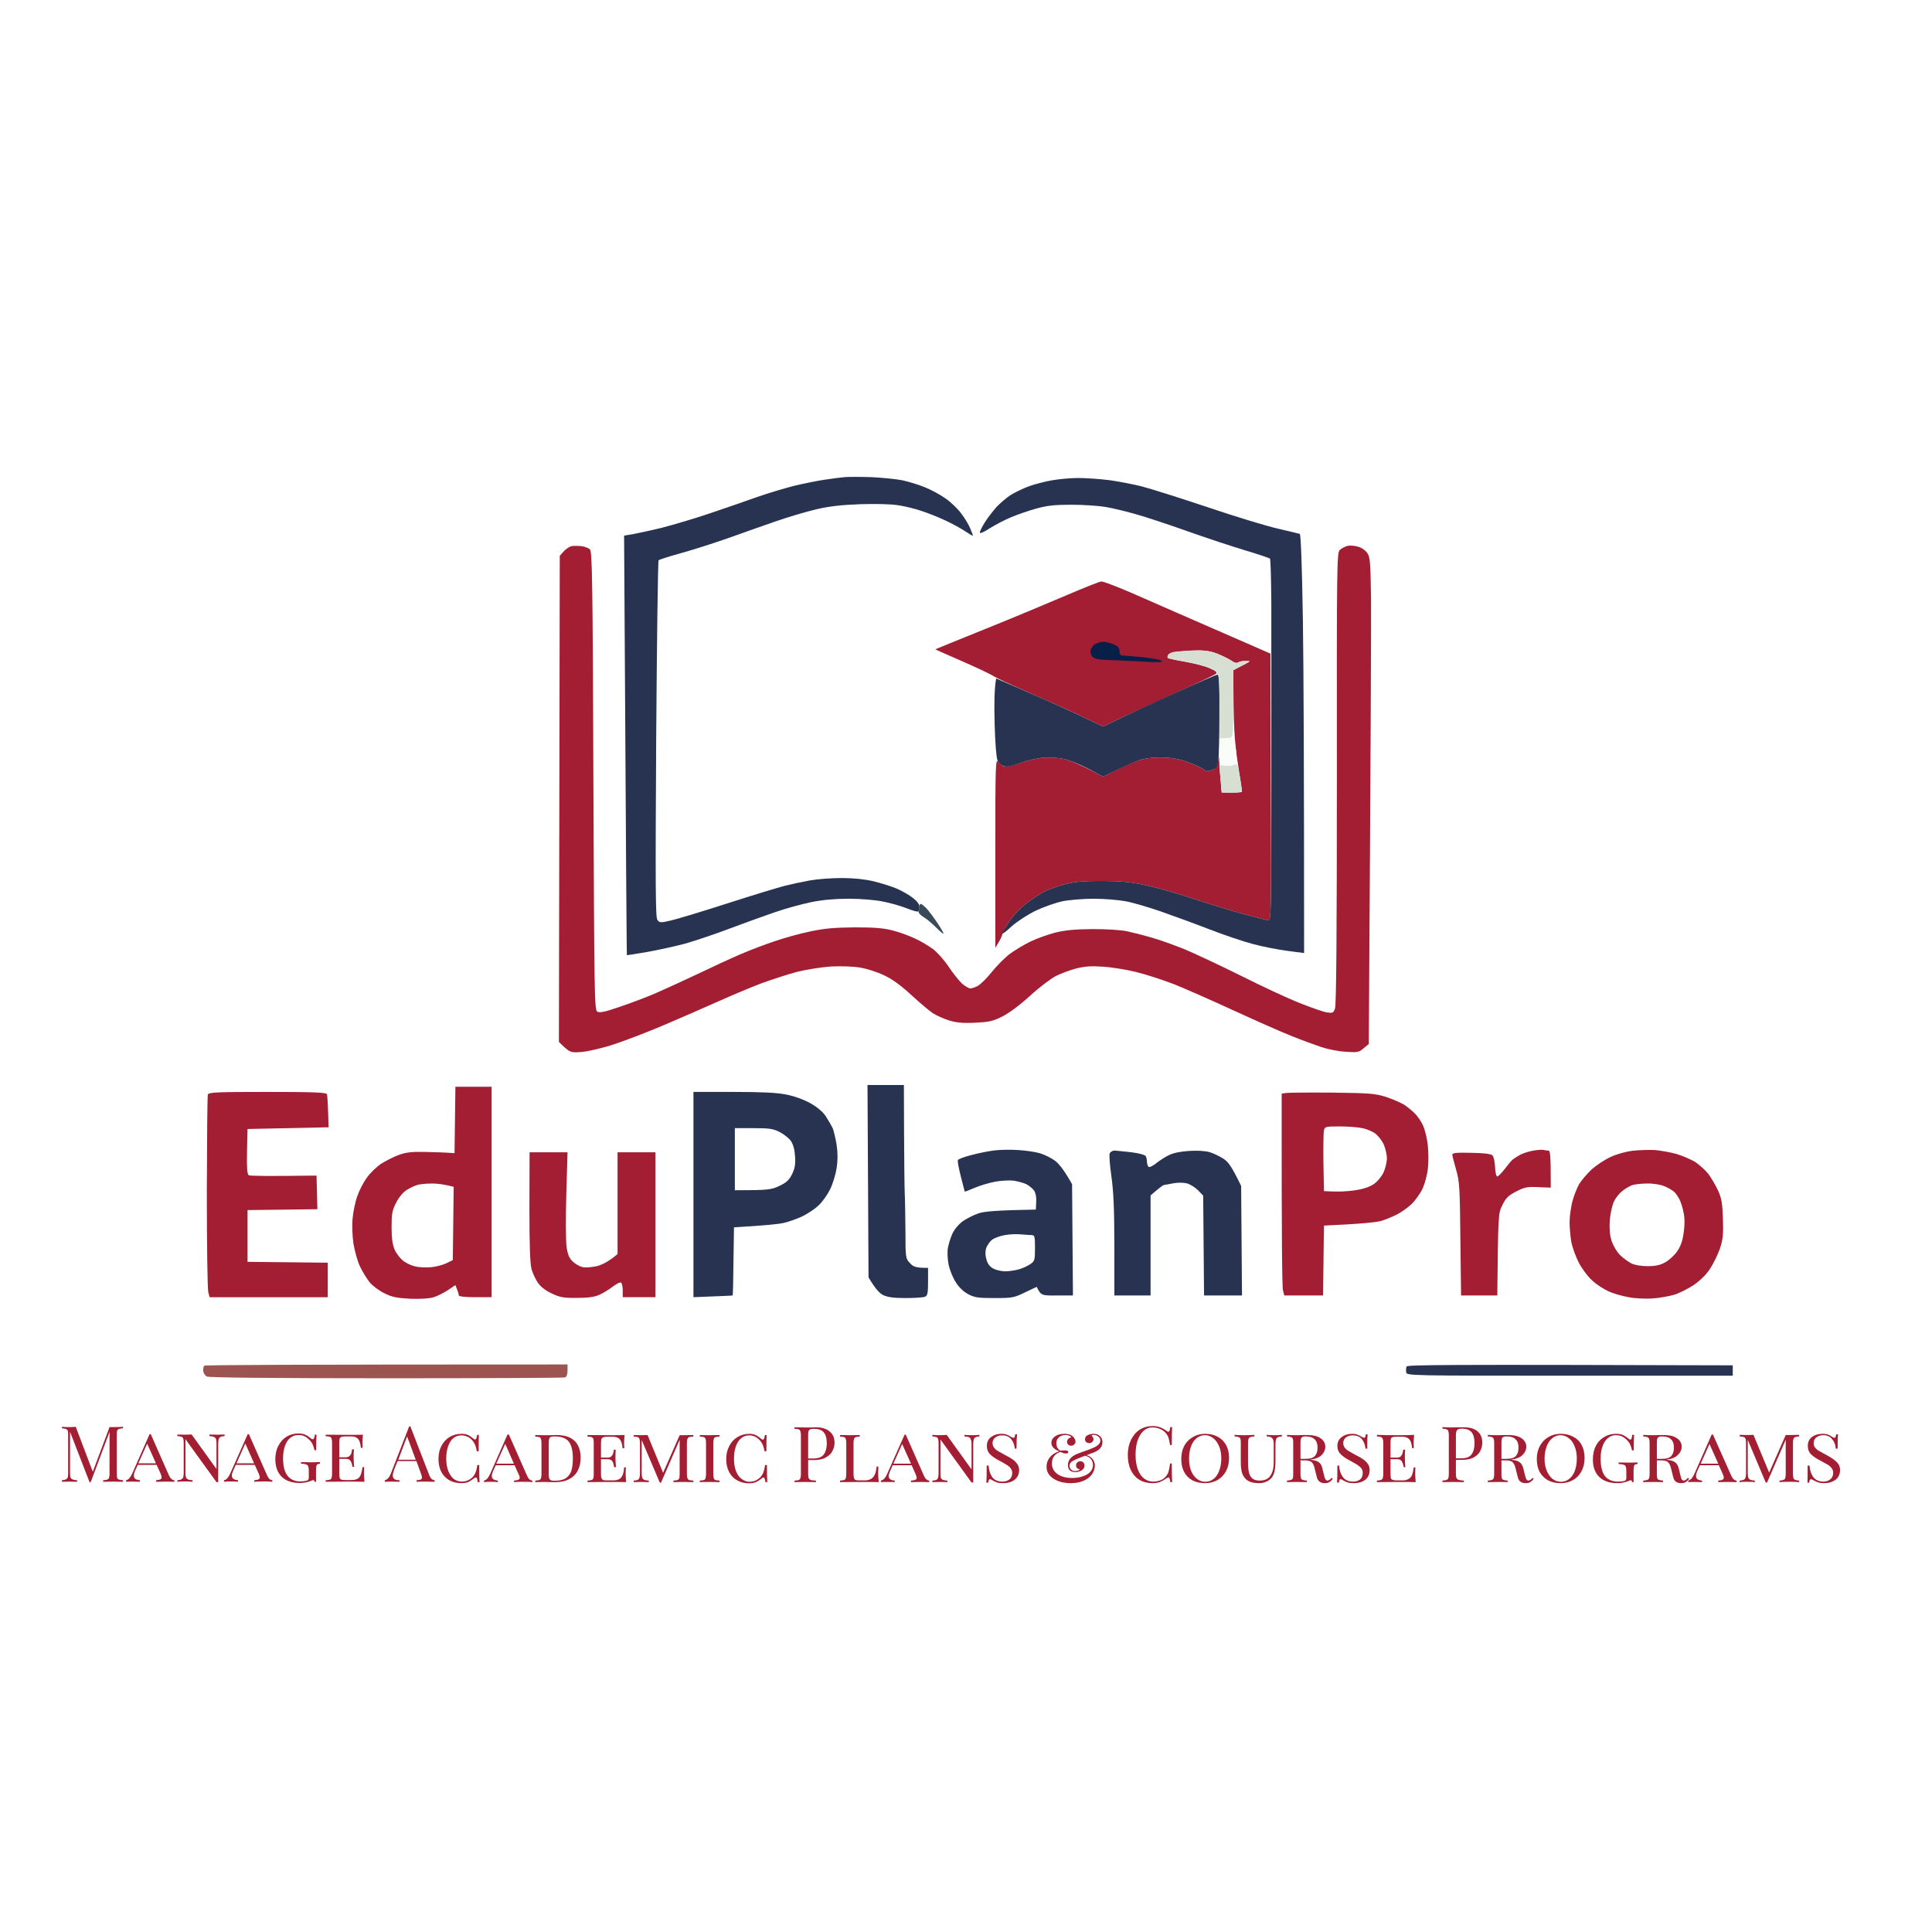<svg version="1.2" xmlns="http://www.w3.org/2000/svg" viewBox="0 0 1120 1120" width="1120" height="1120">
	<rect x="0" y="0" width="1120" height="1120" fill="#808080" stroke="none"/>
	<title>Leonardo_Phoenix_Design_a_friendly_modern_logo_for_a_universit_3</title>
	<style>
		.s0 { fill: #ffffff } 
		.s1 { fill: #a31e32 } 
		.s2 { fill: #273351 } 
		.s3 { fill: #fafcf9 } 
		.s4 { fill: #d7dfd3 } 
		.s5 { fill: #394b59 } 
		.s6 { fill: #9c5450 } 
		.s7 { fill: #081f48 } 
	</style>
	<g id="Background">
		<path id="Path 0" class="s0" d="m0 560v560h1120v-1120h-1120z"/>
		<path id="Path 1" fill-rule="evenodd" class="s1" d="m337 316.6c1.9 0.2 4.2 1.1 5 1.9 1.3 1.4 1.6 18.1 2 134.2 0.5 123.2 0.6 132.7 2.2 133.7 1.3 0.9 4.2 0.3 13-2.7 6.2-2.1 15.8-5.7 21.3-8.1 5.5-2.4 16.3-7.4 24-11 7.7-3.7 18.7-8.8 24.5-11.3 5.8-2.5 15-6 20.5-7.8 5.5-1.9 14.7-4.4 20.5-5.6 8-1.7 14-2.2 25.5-2.3 11.5 0 16.6 0.4 22 1.8 3.9 1 9.7 3.1 13 4.7 3.3 1.5 8 4.3 10.4 6.1 2.4 1.8 6.5 6.4 9.1 10.3 2.6 3.9 6.1 8.2 7.8 9.8 1.8 1.5 3.9 2.7 4.7 2.7 0.8 0 2.7-0.6 4.2-1.4 1.6-0.8 5.3-4.4 8.3-8.2 3-3.7 7.7-8.4 10.5-10.5 2.7-2 7.9-5.1 11.5-6.9 3.6-1.8 10.1-4.1 14.5-5.3 6.1-1.5 11.4-2 22-2.1 8 0 16.6 0.5 20 1.3 3.3 0.7 9.6 2.3 14 3.6 4.4 1.2 13 4.3 19 6.7 6 2.5 20.9 9.5 33 15.5 12.1 6.1 27.4 13.2 34 15.8 6.6 2.6 13.7 5.1 15.7 5.4 3.4 0.5 3.8 0.3 4.7-2.2 0.8-1.8 1.1-44.4 1.1-133.5-0.1-124.1 0-130.8 1.7-132.4 1-0.9 2.9-1.9 4.3-2.3 1.4-0.4 4.2-0.2 6.2 0.4 2.2 0.6 4.5 2.2 5.5 3.8 1.6 2.3 1.8 5.8 2.1 26.3 0.1 12.9-0.1 76.3-1.3 258.2l-3 2.5c-2.8 2.4-3.5 2.5-10.5 2-4.1-0.2-10.4-1.5-14-2.7-3.6-1.2-11.5-4.1-17.5-6.5-6-2.4-21.1-9.1-33.5-14.8-12.4-5.7-27.8-12.5-34.3-15.1-6.4-2.5-16.3-5.7-22-7.1-5.6-1.4-14.2-2.8-19.2-3.1-6.8-0.5-10.6-0.2-15.5 1-3.6 0.9-8.9 2.9-11.9 4.4-2.9 1.5-9.7 6.6-15 11.5-5.8 5.3-12.1 10-16.1 12-5.6 2.8-7.8 3.2-16 3.6-7.2 0.3-10.8-0.1-15-1.4-3-1-7.1-2.8-9-4-1.9-1.2-7.5-5.9-12.5-10.5-6.2-5.7-11.2-9.4-16-11.6-3.9-1.9-10.1-3.9-14-4.5-4.2-0.7-11.1-0.9-17-0.6-5.5 0.4-14.3 1.8-19.5 3.1-5.2 1.4-14.4 4.4-20.5 6.6-6.1 2.3-17.5 7.1-25.5 10.7-8 3.6-21.9 9.6-31 13.5-9.1 3.9-21.9 8.8-28.5 11-6.8 2.3-15 4.2-19 4.6-6.9 0.6-7.1 0.5-13.5-5.8l0.5-281.8 2.3-2.6c1.3-1.4 3.3-2.7 4.5-3 1.2-0.2 3.8-0.2 5.7 0zm301.5 20.5c1.1-0.1 9.9 3.3 19.5 7.5 9.6 4.2 31.2 13.7 78.5 34.3l0.2 77.5c0.3 73.5 0.2 77.6-1.5 77.2-0.9-0.3-5.3-1.4-9.7-2.5-4.4-1.1-13.9-3.8-21-6.1-7.1-2.2-17.3-5.4-22.5-7.1-5.2-1.6-14-3.9-19.5-5.1-7.4-1.5-13.6-2.1-24-2.1-10.9 0-15.7 0.5-21.5 2-4.1 1.1-9.3 3-11.5 4.1-2.2 1.1-6.9 4.2-10.4 6.8-3.8 3-7.9 7.3-10.3 10.9-2.1 3.3-3.9 6.6-3.8 7.3 0 0.6-0.9 2.7-4 7.7v-55c0-52.3 0.1-54.9 1.8-52.9 0.9 1.2 2.5 2.4 3.4 2.8 1 0.3 5.1-0.6 9-2 4-1.5 10.2-2.9 13.8-3.2 3.6-0.2 8.9 0.1 12 0.8 3 0.7 9.3 3.2 22.5 10.2l9-4.5c5-2.5 11.5-5 14.5-5.7 3.1-0.7 8.7-1.1 13-0.8 5 0.3 9.9 1.4 14.5 3.3 3.9 1.5 7.3 3.3 7.7 3.9 0.5 0.8 1.6 0.8 4 0.1 2.7-0.9 3.4-1.7 4.5-8l0.2 4c0.1 2.2 0.4 6.9 1.3 17h5.9c3.3 0 5.9-0.2 5.9-0.5 0-0.3-1.1-7.9-2.5-17-1.9-12.9-2.5-20.5-2.5-53.5l5.2-2.7c4.9-2.5 5.1-2.7 2.3-2.7-1.6 0-3.7 0.3-4.5 0.8-1 0.7-2.3 0.4-4-0.8-1.4-1-4.9-2.7-7.8-3.9q-5.2-2.2-11.5-2.2c-3.4 0-8.6 0.4-11.6 0.8-3 0.4-5.7 1.3-6 2-0.3 0.7-0.4 1.4-0.1 1.7 0.3 0.2 4.8 1.2 10 2.1 5.2 0.9 11.7 2.6 14.3 3.8 3.8 1.7 4.5 2.3 3.5 3.3-0.7 0.6-13.2 6.5-27.8 13.1-14.6 6.6-29 13.2-37.5 17.4l-13-6.2c-7.1-3.4-20.8-9.5-30.3-13.6-9.4-4.1-18.4-8.3-20-9.3-1.5-1.1-9.8-5-18.5-8.8-8.6-3.7-15.6-6.9-15.5-6.9 0.2-0.1 12.9-5.3 28.3-11.5 15.4-6.2 36.5-15 47-19.5 10.5-4.5 19.9-8.3 21-8.3zm-374.5 292.9h21v122h-9.5c-5.7 0-9.5-0.4-9.5-1 0-0.5-0.4-2.1-2-6l-4.3 2.9c-2.3 1.5-6 3.4-8.2 4.1-2.5 0.8-7.5 1.1-13.5 0.9-7.7-0.4-10.6-0.9-15-3.1-3-1.4-6.9-4.3-8.7-6.4-1.7-2.2-4.3-6.4-5.7-9.4-1.4-3-3-8.9-3.7-13-0.6-4.1-0.9-10.6-0.5-14.5 0.3-3.8 1.5-9.7 2.7-13 1.1-3.3 3.6-8.1 5.5-10.7 1.9-2.7 5.5-6.2 8.1-8 2.7-1.7 7.3-4.1 10.3-5.2 4.3-1.6 7.7-2 15.5-1.8 5.5 0.1 11.6 0.3 17 0.7zm-109 3c26.2 0 34.1 0.3 34.5 1.3 0.3 0.6 0.6 5.3 1 19.2l-47 1-0.3 13c-0.2 9.6 0.1 13.2 1 13.8 0.7 0.4 9.8 0.6 39.3 0.2l0.5 19.5-40.5 0.5v30l46.5 0.5v20h-68.5l-0.8-3.2c-0.4-1.8-0.8-27.9-0.8-58 0.1-30.2 0.3-55.5 0.6-56.3 0.5-1.3 5.3-1.5 34.5-1.5zm617.5 0.4c21.6 0.3 24.6 0.5 31 2.5 3.8 1.3 8.5 3.3 10.5 4.5 1.9 1.3 4.8 3.6 6.3 5.2 1.6 1.6 3.8 4.8 4.8 7.2 1 2.3 2.2 7.2 2.6 11 0.4 3.7 0.5 9.6 0.1 13.2-0.3 3.6-1.7 8.9-3.1 12-1.4 3-4.4 7.2-6.7 9.3-2.2 2-6 4.7-8.3 5.8-2.3 1.2-6.3 2.8-8.7 3.6-2.5 0.8-11.1 1.8-33.5 2.8l-0.5 40.5h-22.5l-0.8-3.2c-0.4-1.8-0.8-28.2-0.7-113.8l2.7-0.4c1.5-0.2 13.6-0.3 26.8-0.2zm122.2 33.2c0.7 0.2 1.9 0.4 2.8 0.4 1.2 0 1.5 1.9 1.5 21.5l-7.3-0.3c-6.3-0.3-7.9 0-12.7 2.5-4.5 2.3-6 3.7-8 7.8-2.5 4.8-2.5 5.5-3 52.5h-21l-0.4-32.7c-0.3-30-0.5-33.4-2.5-40.3-1.2-4.1-2.2-8.1-2.2-8.7 0.1-1 2.8-1.2 11-1 7.4 0.1 11.4 0.6 12.3 1.5 0.7 0.7 1.4 3.8 1.5 6.8 0.1 3 0.7 5.4 1.3 5.4 0.5 0 2.4-1.9 4.2-4.2 1.8-2.4 3.9-4.9 4.7-5.6 0.9-0.7 2.9-2 4.6-2.9 1.6-0.8 5-1.9 7.5-2.3 2.4-0.4 5-0.6 5.7-0.4zm64.8 0.1c3.3 0.3 8.9 1.3 12.5 2.3 3.5 1.1 8.5 3.2 11 4.8 2.4 1.7 5.8 4.7 7.4 6.8 1.6 2.2 4.1 6.4 5.5 9.4 2.1 4.6 2.6 7.4 2.9 16.5 0.3 9.3 0 12-1.8 17.5-1.3 3.6-3.9 8.9-5.9 11.9-2.3 3.4-5.9 6.8-9.6 9.3-3.3 2.1-8.3 4.6-11 5.4-2.8 0.8-8.2 1.8-12 2.1-3.9 0.3-10.1 0.1-13.8-0.6-3.7-0.6-9.1-2.1-12-3.4-2.9-1.3-7.3-4.1-9.7-6.4-2.5-2.2-6-6.9-7.8-10.4-1.8-3.5-3.7-8.9-4.3-11.9-0.5-3-1-8.2-1-11.5 0-3.3 0.8-8.7 1.6-12 0.9-3.3 2.7-7.8 3.9-10 1.3-2.2 4.6-6 7.2-8.5 2.7-2.4 7.6-5.7 10.9-7.2 3.5-1.7 8.9-3.2 13-3.7 3.8-0.4 9.7-0.6 13-0.4zm-652.5 1.3h22l-0.7 24.3c-0.4 13.3-0.3 26.9 0.1 30.2 0.6 4.5 1.5 6.7 3.4 8.6 1.5 1.5 4 3 5.7 3.4 1.7 0.5 5.2 0.2 8.5-0.5 3.1-0.8 6.8-2.6 12-7v-59h22v84h-19v-4c0-2.2-0.5-4.2-1-4.5-0.6-0.3-2.7 0.8-4.8 2.4-2.1 1.6-5.5 3.7-7.7 4.7-2.9 1.3-6.6 1.8-13 1.8-7.6 0.1-9.9-0.3-14.5-2.5-3.4-1.5-6.5-3.9-8-6-1.3-1.8-3-5.4-3.8-7.9-0.9-3.3-1.3-13-1.3-36.2z"/>
		<path id="Path 2" fill-rule="evenodd" class="s2" d="m505 276.6c6.3 0.3 14.4 1.1 18 1.8 3.6 0.8 9.4 2.5 13 4 3.6 1.4 8.9 4.3 11.9 6.4 3 2 7.1 5.9 9.2 8.7 2.1 2.7 4.5 6.7 5.3 8.7 0.9 2.1 1.6 4 1.6 4.3 0 0.3-1.9-0.8-4.3-2.4-2.3-1.6-7.6-4.5-11.7-6.4-4.1-1.9-10.3-4.4-13.8-5.5-3.4-1.2-9.5-2.7-13.4-3.3-4.4-0.7-13.3-0.9-22.3-0.6-10.9 0.4-17.9 1.2-25.5 3-5.8 1.4-16.4 4.5-23.5 7-7.1 2.5-19.5 6.8-27.5 9.7-8 2.8-20.1 6.7-27 8.6-6.9 1.9-12.8 3.8-13.2 4.2-0.4 0.4-1 47.1-1.4 103.7-0.5 86.2-0.4 103.3 0.7 104.8 1.3 1.7 1.8 1.7 7.9 0.3 3.6-0.8 18.4-5.3 33-10 14.6-4.7 29.4-9.2 33-10.1 3.6-0.9 10.1-2.3 14.5-3.1 4.4-0.8 12.7-1.4 18.5-1.4 6.8 0 13.3 0.7 18.5 1.9 4.4 1.1 10.5 3 13.5 4.3 3 1.3 7.2 3.7 9.3 5.4 2.4 1.9 3.8 3.7 3.7 5.1 0 1.3-0.3 2.5-0.8 2.7-0.4 0.3-3.4-0.6-6.7-1.9-3.3-1.3-9.5-3.1-13.8-3.9-4.5-0.9-12.7-1.6-19.7-1.6q-12 0-21.8 2c-5.3 1.1-14.9 3.7-21.2 5.9-6.3 2.2-18.1 6.4-26.3 9.5-8.1 3.1-19.5 6.9-25.4 8.6-6 1.6-16 3.8-22.3 4.9-6.3 1.1-11.6 1.9-11.6 1.8-0.1-0.1-0.5-54.9-1.6-243.2l4.9-0.8c2.6-0.5 10.2-2.1 16.8-3.7 6.6-1.7 19.2-5.4 28-8.4 8.8-3 21.2-7.2 27.5-9.5 6.3-2.2 16-5.1 21.5-6.5 5.5-1.3 13.4-2.9 17.5-3.5 4.1-0.6 9.3-1.3 11.5-1.5 2.2-0.2 9.2-0.2 15.5 0zm120 0.5c4.7 0 13 0.6 18.5 1.3 5.5 0.8 13.8 2.4 18.5 3.6 4.7 1.2 21.8 6.6 38 12 16.2 5.5 34.7 11.1 41 12.5 6.3 1.5 12 2.8 12.5 3 0.6 0.1 1.3 18.4 1.8 50.1 0.4 27.5 0.7 82.1 0.7 192.9l-9.8-1.3c-5.3-0.7-14.2-2.4-19.7-3.9-5.5-1.4-17-5.3-25.5-8.6-8.5-3.3-21.1-7.9-28-10.3-6.9-2.4-16-5.1-20.3-5.9-4.2-0.8-12.7-1.5-18.7-1.5-6 0-14.3 0.7-18.3 1.5-3.9 0.9-10.8 3.3-15.2 5.4-4.4 2.1-10.6 6.1-13.8 8.9-3.1 2.9-5.7 4.9-5.7 4.4-0.1-0.4 1.7-3.4 3.8-6.7 2.4-3.6 6.5-7.9 10.3-10.9 3.5-2.6 8.2-5.7 10.4-6.8 2.2-1.1 7.4-3 11.5-4.1 5.8-1.5 10.6-2 21.5-2 10.4 0 16.6 0.6 24 2.1 5.5 1.2 14.3 3.5 19.5 5.1 5.2 1.7 15.4 4.9 22.5 7.1 7.1 2.3 16.6 5 21 6.1 4.4 1.1 8.8 2.2 9.7 2.5 1.7 0.4 1.8-3.9 1.8-78.9 0-43.5 0-90.7 0-104.7-0.1-14-0.4-25.8-0.8-26.2-0.4-0.3-6.8-2.5-14.2-4.7-7.4-2.2-22.5-7.2-33.5-11.1-11-3.9-24.5-8.4-30-9.9-5.5-1.6-13.4-3.5-17.5-4.2-4.1-0.7-13.1-1.3-20-1.3-9.9 0-14.1 0.5-20.5 2.3-4.4 1.2-10.9 3.5-14.5 5-3.6 1.5-9.1 4.4-12.3 6.4-3.3 2.2-5.7 3.2-5.7 2.4 0-0.6 1.3-3.3 3-6 1.6-2.6 4.7-6.5 6.7-8.8 2.1-2.2 5.8-5.4 8.3-7 2.5-1.5 7.2-3.8 10.5-5 3.3-1.2 9.1-2.7 13-3.4 3.9-0.7 10.8-1.4 15.5-1.4zm80.8 114c0.9-0.1 1.2 5.1 1.1 23.1 0 12.8-0.3 25.1-0.7 27.3-0.6 3.3-1.2 4.1-4 5-2.4 0.7-3.5 0.7-4-0.1-0.4-0.6-3.8-2.4-7.7-3.9-4.6-1.9-9.5-3-14.5-3.3-4.3-0.3-9.9 0.1-13 0.8-3 0.7-9.5 3.2-23.5 10.2l-8.5-4.5c-4.7-2.5-11-5-14-5.7-3.1-0.7-8.4-1-12-0.8-3.6 0.3-9.8 1.7-13.7 3.2-5.3 1.9-7.9 2.4-9.5 1.7-1.3-0.5-2.8-1.9-3.5-3.2-0.7-1.5-1.4-9.9-1.7-21.4-0.3-10.5-0.2-20.6 0.9-26.2l20 8.7c11 4.7 25 11 42 19.2l8.5-4.1c4.7-2.3 19.3-9.1 32.5-15 13.2-6 24.6-11 25.3-11zm-202.9 237.9h21.1l0.1 28.2c0.1 15.6 0.2 31.2 0.4 34.8 0.2 3.6 0.3 13.5 0.4 22 0 15.1 0.1 15.6 2.6 18.2 1.9 2.2 3.4 2.8 10.5 2.8v8c0 6.7-0.3 8.1-1.7 8.7-1 0.5-6.1 0.8-11.3 0.8-7 0-10.4-0.5-13-1.7-2-1-4.5-3.5-8.5-10.3zm-100.9 4h23c16.5 0 25.1 0.4 30.7 1.5 4.7 0.9 10.2 2.9 14 5 4.2 2.4 7.2 4.9 9.1 7.7 1.5 2.4 3.3 5.5 4 7 0.6 1.6 1.6 5.8 2.2 9.5 0.7 4.8 0.7 8.8 0 13.5-0.6 3.8-2.3 9.4-3.9 12.5-1.6 3.2-4.6 7.4-6.8 9.3-2.1 2-6.3 4.7-9.3 6.2-3.1 1.4-7.8 3.1-10.5 3.7-2.8 0.7-10.4 1.5-29 2.6l-0.3 19.7c-0.1 10.9-0.3 19.8-0.5 19.8-0.1 0.1-5.3 0.3-22.7 1zm188.5 33.7c4.4 0.3 10 1.1 12.5 1.9 2.4 0.7 6.3 2.6 8.5 4.2 2.2 1.6 5.3 5.3 10 13.7l0.5 64.5h-9.3c-8.9 0.1-9.3 0-11.7-5l-6.8 3.2c-6.3 3.1-7.4 3.3-17.7 3.3-9.5 0-11.6-0.3-15.3-2.3-2.6-1.4-5.4-4-7.2-7-1.7-2.6-3.5-7.2-4.1-10.2-0.6-3-0.8-7.3-0.4-9.5 0.4-2.2 1.5-5.9 2.6-8.3 1.1-2.5 3.6-5.4 6.1-7.3 2.4-1.6 6.5-3.7 9.3-4.6 3.3-1 9.7-1.7 33-2.1l0.2-4.4c0.2-2.6-0.3-5.2-1.2-6.6-0.9-1.2-2.8-2.8-4.3-3.6-1.5-0.8-4.8-1.7-7.2-2.1-2.5-0.4-7.5-0.1-11 0.5-3.6 0.7-9 2.3-12 3.6-3.1 1.3-5.6 2.3-5.7 2.2-0.1-0.2-1.1-4.1-2.3-8.8-1.2-4.7-2-9-1.7-9.5 0.2-0.5 3.7-1.9 7.8-2.9 4-1.1 10.1-2.3 13.4-2.7 3.3-0.4 9.6-0.5 14-0.2zm55.7 0.3c1.2 0.1 5.6 0.5 9.8 1 4.2 0.5 7.8 1.5 8.2 2.2 0.4 0.7 0.7 2.3 0.7 3.5 0.1 1.3 0.5 2.5 1.1 2.8 0.5 0.3 2.4-0.7 4.2-2.1 1.8-1.5 5.1-3.6 7.3-4.7q4-2 12-2.5c5-0.3 9.4 0 12 0.8 2.2 0.7 5.7 2.4 7.7 3.7 2.7 1.7 4.7 4.2 10.3 15.8l0.5 63.5h-22l-0.5-57.9-3-3.1c-1.7-1.7-4.6-3.5-6.5-4-2.1-0.5-5.4-0.5-8 0-2.5 0.5-4.9 0.9-5.3 1-0.4 0-2.3 1.3-7.7 6v58h-21v-28.8c0-21.5-0.5-31.6-1.7-40.2-0.9-6.3-1.4-12.3-1-13.3 0.3-0.9 1.6-1.7 2.9-1.7zm358.3 124.5v6h-94.5c-93.7 0-94.5 0-94.8-2-0.2-1.1-0.1-2.6 0.2-3.3 0.4-1 19.9-1.2 189.1-0.7z"/>
		<path id="Path 3" class="s3" d="m710.3 427.7l-3.3 0.3 0.5 15.5c7.5 0.4 8.6 0.1 9.1-1.2 0.4-1 0.3-4.7-0.2-8.2-0.5-3.6-1.3-6.5-1.9-6.6-0.5-0.1-2.5 0-4.2 0.2z"/>
		<path id="Path 4" class="s4" d="m681.8 377.7c-2.1 0.2-4.1 1-4.5 1.8-0.5 0.8-0.6 1.7-0.3 2 0.3 0.2 4.8 1.2 10 2.1 5.2 0.9 11.6 2.5 14.3 3.5 2.6 1 4.5 2.3 4.2 2.9-0.3 0.6 0 1 0.5 1 0.6 0 1 6.8 1 18.5v18.5c3.9 0 5.7-0.2 6.5-0.5 1.3-0.4 1.5-3.5 1.5-19.7v-19.3c10.1-5.2 10.3-5.4 7.5-5.4-1.6 0-3.7 0.3-4.5 0.8-1 0.7-2.3 0.4-4-0.8-1.4-1-4.9-2.7-7.7-3.9-4.1-1.7-7.1-2.2-13-2-4.3 0.1-9.5 0.3-11.5 0.5zm34.2 65.4c-0.7 0.6-3.1 1-5.3 0.8l-3.9-0.4c0.9 9.3 1.2 12.9 1.2 14 0 1.8 0.7 2 6 2 4.7 0 6-0.3 5.9-1.5 0-0.8-0.6-4.8-1.3-8.8-1.1-5.8-1.6-7.1-2.6-6.1z"/>
		<path id="Path 5" class="s5" d="m533 525.5c0 0.8-0.2 2.1-0.5 2.8-0.3 0.6 0.9 2.1 2.7 3.2 1.8 1 5.2 3.9 7.5 6.2 2.4 2.4 4.3 4 4.3 3.5 0-0.4-1.6-3.2-3.6-6.2-2-3-4.8-6.7-6.2-8.3-1.5-1.5-3-2.7-3.4-2.7-0.5 0-0.8 0.7-0.8 1.5z"/>
		<path id="Path 6" class="s6" d="m118.5 791.7c-0.5 0.3-0.8 1.7-0.7 3 0.1 1.3 1.1 2.8 2.2 3.3 1.3 0.6 38 1 104 1 56.1 0 102.7-0.2 103.5-0.5 1-0.3 1.5-1.8 1.5-4v-3.5c-162.5 0-210 0.3-210.5 0.7z"/>
		<path id="Path 7" class="s0" d="m767.5 655.3c-0.3 1.2-0.4 9.6-0.3 18.7l0.3 16.5c7.8 0.5 13.4 0.2 17.5-0.4 5-0.7 8.7-1.9 11.3-3.6 2.1-1.4 4.5-4.3 5.7-6.7 1.1-2.4 2-6.1 2-8.3 0-2.2-0.9-5.8-1.8-8-1-2.2-3.2-5-4.8-6.3-1.6-1.2-5-2.7-7.7-3.2-2.6-0.6-8.5-1-13.2-1-8 0-8.5 0.1-9 2.3zm-341.5 16.7v18c19.2 0 21.2-0.3 25.8-2.5 4-1.9 5.7-3.4 7.3-6.7 1.7-3.4 2.1-5.7 1.8-10.5-0.3-4.2-1.1-7-2.5-9-1.1-1.5-4-3.8-6.5-5.1-3.8-1.9-6-2.2-15.2-2.2h-10.7zm-184 14.9c-1.4 0.4-4.1 1.6-6 2.8-2.2 1.3-4.5 4-6.3 7.4-2.4 4.7-2.7 6.5-2.7 14.4 0 6.5 0.6 10.1 1.8 13 1 2.2 3.2 5 4.8 6.3 1.6 1.3 4.7 2.8 6.9 3.3 2.2 0.6 6.5 0.8 9.5 0.5 3-0.3 7.1-1.4 9-2.4l3.5-1.7 0.5-42.5c-5.8-1.5-10-2-13-1.9-3 0-6.6 0.4-8 0.8zm704 0.2c-1.4 0.6-3.9 2-5.5 3.3-1.6 1.2-3.9 4-4.9 6.2-1 2.1-2.1 7-2.4 10.9-0.3 4.9 0 8.5 1.1 12 1 2.8 3.1 6.4 4.9 8.1 1.8 1.8 4.8 3.9 6.5 4.8 2 1 5.8 1.6 9.5 1.6 4.6 0 7.3-0.6 10.3-2.3 2.1-1.2 5.2-4 6.7-6.2 2-2.8 3.2-6.1 3.8-10.7 0.7-4.5 0.7-8.5 0-11.8-0.5-2.7-1.6-6.2-2.4-7.7-0.8-1.6-2.2-3.6-3.2-4.5-1.1-0.9-3.6-2.4-5.7-3.2-2.1-0.9-6.4-1.6-10-1.5-3.4 0-7.3 0.5-8.7 1zm-363.5 28.9c-2.8 0.5-6.1 1.7-7.4 2.7-1.3 1-2.8 3.2-3.4 4.8-0.6 2-0.6 4.2 0.2 6.8 0.7 2.5 2.1 4.2 4.1 5.2 1.6 0.8 4.7 1.5 6.7 1.5 2.1 0 5.6-0.5 7.8-1.1 2.2-0.6 5.2-2 6.7-3 2.6-1.8 2.8-2.3 2.8-9.4 0-6.5-0.2-7.5-1.8-7.5-0.9 0-3.7-0.2-6.2-0.4-2.5-0.3-6.8-0.1-9.5 0.4z"/>
		<path id="Path 8" class="s7" d="m635 373.3c-1.3 0.7-2.6 2.4-2.8 3.8-0.2 1.4 0.4 3 1.4 3.9 1.1 1 4.1 1.5 8.8 1.6 3.9 0.1 12.7 0.5 19.6 0.9 9.2 0.6 12.2 0.5 11.5-0.4-0.5-0.6-5.5-1.5-11-2.1-5.5-0.5-10.8-1-11.8-1-1.1 0-1.7-0.8-1.7-2.5 0-1.9-0.8-2.9-3.5-4-1.9-0.8-4.5-1.5-5.8-1.5-1.2 0-3.3 0.6-4.7 1.3z"/>
	</g>
	<path id="Manage Academic Plans &amp; Course P" class="s1" aria-label="Manage Academic Plans &amp; Course Programs"  d="m71.3 828q-1.6 0.1-2.4 0.4-0.7 0.3-1 1-0.2 0.8-0.2 2.5v22.3q0 1.7 0.2 2.5 0.3 0.8 1 1 0.8 0.3 2.4 0.4v0.9q-2.1-0.1-5.7-0.1-3.9 0-5.8 0.1v-0.9q1.7-0.1 2.4-0.4 0.7-0.2 1-1 0.3-0.8 0.3-2.5v-24.1l-10.9 29.1h-0.7l-11.3-29.2v23.8q0 1.7 0.2 2.6 0.4 0.8 1.2 1.2 0.9 0.4 2.7 0.5v0.9q-1.7-0.1-4.6-0.1-2.7 0-4.2 0.1v-0.9q1.6-0.1 2.3-0.5 0.8-0.4 1.1-1.2 0.2-0.9 0.2-2.6v-21.9q0-1.7-0.2-2.5-0.3-0.7-1.1-1-0.7-0.3-2.3-0.4v-0.9q1.5 0.2 4.2 0.2 2.3 0 3.8-0.2l9.9 26.1 9.7-25.9h2.1q3.6 0 5.7-0.2zm26.6 27.2q1.3 2.8 3.2 2.9v0.9q-1.8-0.1-4.9-0.1-3.8 0-5.7 0.1v-0.9q1.6-0.1 2.4-0.5 0.8-0.3 0.8-1.2 0-0.7-0.6-2.1l-2.3-5.1h-10.9l-1.6 3.4q-0.7 1.7-0.7 2.8 0 1.2 0.8 1.9 0.8 0.6 2.7 0.8v0.9q-1.4-0.1-4.1-0.1-2.8 0-3.9 0.1v-0.9q1.2-0.3 2-1.3 0.9-1.1 1.7-2.9l9.9-22.5h0.7zm-17.7-6.9h10.2l-5.1-11.4zm50-16.7v0.9q-1.6 0.1-2.4 0.5-0.7 0.4-1 1.3-0.3 0.8-0.3 2.5v22.4h-1l-18-24.9v19.4q0 1.8 0.3 2.7 0.3 0.8 1.1 1.2 0.9 0.4 2.7 0.5v0.9q-1.6-0.2-4.6-0.2-2.7 0-4.2 0.2v-0.9q1.6-0.1 2.3-0.5 0.8-0.4 1.1-1.2 0.3-0.9 0.3-2.7v-17.3q0-1.7-0.3-2.5-0.3-0.8-1.1-1-0.7-0.3-2.3-0.4v-0.9q1.5 0.1 4.2 0.1 2.4 0 4.1-0.1l14.4 20v-14.8q0-1.7-0.3-2.6-0.3-0.8-1.2-1.2-0.8-0.4-2.6-0.5v-0.9q1.6 0.1 4.6 0.1 2.7 0 4.2-0.1zm24.6 23.6q1.2 2.8 3.1 2.9v0.9q-1.8-0.2-4.8-0.2-3.9 0-5.7 0.2v-0.9q1.6-0.1 2.4-0.5 0.8-0.3 0.8-1.2 0-0.7-0.6-2.1l-2.3-5.1h-11l-1.5 3.3q-0.8 1.8-0.8 2.9 0 1.2 0.9 1.9 0.8 0.6 2.7 0.8v0.9q-1.4-0.2-4.1-0.2-2.8 0-4 0.2v-0.9q1.3-0.3 2.1-1.4 0.9-1.1 1.6-2.8l10-22.5h0.7zm-17.7-6.9h10.2l-5.1-11.5zm36-17.3q2.5 0 4 0.8 1.6 0.7 3.3 2.2 0.6 0.4 0.9 0.4 0.9 0 1.2-2.7h1q-0.2 2.5-0.2 9h-1q-0.4-1.7-0.9-3-0.5-1.3-1.4-2.3-1.5-1.7-3.1-2.6-1.6-0.9-3.9-0.9-2.7 0-4.7 1.6-2 1.6-3.1 4.7-1.1 3.1-1.1 7.2 0 6.9 2.6 10.1 2.5 3.3 7.5 3.3 1.9 0 3.4-0.4 0.9-0.2 1.1-0.6 0.3-0.4 0.3-1.1v-3.9q0-1.9-0.3-2.7-0.4-0.9-1.3-1.2-0.9-0.3-2.9-0.4v-0.9q2.4 0.1 6.3 0.1 3.1 0 4.7-0.1v0.9q-1 0.1-1.5 0.4-0.4 0.2-0.6 1-0.2 0.8-0.2 2.5v6.6h-0.9q-0.1-1-0.7-1-0.2 0-0.9 0.3-0.8 0.3-1 0.4-2.9 1-5.9 1-6.8 0-10.5-3.6-3.7-3.7-3.7-10.2 0-4.5 1.8-7.8 1.7-3.4 4.7-5.2 3-1.9 7-1.9zm37.9 22.7q0 2.4 0.3 5.3-2.9-0.1-9.9-0.1-8.3 0-12.6 0.1v-0.9q1.7-0.1 2.4-0.3 0.8-0.3 1-1.1 0.3-0.7 0.3-2.4v-17.9q0-1.7-0.3-2.4-0.2-0.8-1-1.1-0.7-0.2-2.4-0.3v-0.9q4.3 0.1 12.6 0.1 6.3 0 9-0.1-0.3 2.7-0.3 4.8 0 1.8 0.1 2.8h-1q-0.3-3.7-1.6-5.1-1.2-1.5-4-1.5h-3.3q-1.6 0-2.4 0.3-0.7 0.2-1 1-0.2 0.7-0.2 2.4v8.4h3.7q1.5 0 2.2-0.7 0.8-0.8 1.1-1.6 0.2-0.9 0.4-2.3h1.1q-0.2 1.6-0.2 3.4v1.7q0 1.7 0.3 5h-1q-0.3-2.2-1.1-3.4-0.7-1.2-2.8-1.2h-3.7v8.6q0 1.7 0.2 2.4 0.3 0.8 1 1.1 0.8 0.2 2.4 0.2h3.3q2.3 0 3.6-0.7 1.3-0.7 1.9-2.3 0.7-1.6 1-4.5h1q-0.1 1.2-0.1 3.2zm37.9 1.6q1.1 2.7 3.1 2.8v0.9q-1.8-0.1-4.8-0.1-3.9 0-5.7 0.1v-0.9q1.7-0.1 2.4-0.4 0.7-0.3 0.7-1.2 0-0.8-0.5-2.1l-2.7-7.4h-10.9l-1.9 4.7q-0.9 2.5-0.9 3.7 0 1.4 1 2.1 1 0.6 2.9 0.6v0.9q-2.5-0.1-5.1-0.1-2.1 0-3.4 0.1v-0.9q2.2-0.5 3.5-3.9l10.6-27.3h0.7zm-18-9.1h10.1l-5-13.5zm36.7-15q2.3 0 3.8 0.7 1.5 0.8 3.2 2.2 0.5 0.4 0.8 0.4 0.9 0 1.2-2.7h1q-0.1 2.7-0.1 9.5h-1.1q-0.4-2.4-0.9-3.5-0.4-1.1-1.3-2.3-1.3-1.7-3-2.5-1.8-0.9-3.7-0.9-2.7 0-4.7 1.6-1.9 1.6-3 4.7-1.1 3-1.1 7.2 0 4.2 1.2 7.2 1.2 3 3.2 4.6 2.1 1.5 4.7 1.5 2 0 3.8-0.9 1.8-0.9 3.1-2.5 0.8-1.2 1.2-2.5 0.5-1.3 0.8-3.7h1.1q0 7 0.2 9.9h-1.1q-0.1-1.4-0.4-2.1-0.3-0.6-0.7-0.6-0.4 0-0.9 0.4-1.7 1.4-3.3 2.2-1.7 0.7-4 0.7-4 0-7-1.6-3-1.7-4.7-4.8-1.7-3.2-1.7-7.6 0-4.4 1.7-7.6 1.8-3.4 4.8-5.2 3.1-1.8 6.9-1.8zm37.9 24.2q1.2 2.8 3.1 2.9v0.9q-1.8-0.2-4.8-0.2-3.9 0-5.8 0.2v-0.9q1.7-0.1 2.5-0.5 0.8-0.3 0.8-1.2 0-0.7-0.7-2.1l-2.3-5.1h-10.9l-1.5 3.3q-0.8 1.8-0.8 2.9 0 1.2 0.8 1.9 0.9 0.6 2.7 0.8v0.9q-1.3-0.2-4.1-0.2-2.7 0-3.9 0.2v-0.9q1.2-0.3 2.1-1.4 0.8-1.1 1.6-2.8l9.9-22.5h0.8zm-17.8-6.9h10.2l-5-11.5zm34.8-16.6q7.1 0 10.6 3.4 3.5 3.4 3.5 9.9 0 4.2-1.7 7.4-1.7 3.2-5 4.9-3.2 1.7-7.8 1.7h-2.6q-2.5-0.1-3.7-0.1-3.7 0-5.5 0.1v-0.9q1.6-0.1 2.3-0.3 0.8-0.3 1-1.1 0.3-0.7 0.3-2.4v-17.9q0-1.7-0.3-2.4-0.2-0.8-1-1.1-0.7-0.2-2.3-0.3v-0.9q1.5 0.1 4.3 0.1h3.8q3.1-0.1 4.1-0.1zm-1.1 0.8q-1.4 0-2.1 0.3-0.7 0.3-0.9 1.1-0.3 0.8-0.3 2.5v18q0 1.6 0.3 2.4 0.2 0.8 0.9 1.1 0.7 0.3 2.2 0.3 4.1 0 6.4-1.4 2.3-1.5 3.3-4.3 0.9-2.9 0.9-7.3 0-6.6-2.4-9.7-2.4-3-8.3-3zm41.3 21.2q0 2.4 0.3 5.3-2.9-0.1-9.8-0.1-8.3 0-12.6 0.1v-0.9q1.6-0.1 2.3-0.3 0.8-0.3 1.1-1.1 0.2-0.7 0.2-2.4v-17.9q0-1.7-0.2-2.4-0.3-0.8-1.1-1.1-0.7-0.2-2.3-0.3v-0.9q4.3 0.1 12.6 0.1 6.3 0 8.9-0.1-0.3 2.7-0.3 4.8 0 1.8 0.2 2.8h-1.1q-0.3-3.7-1.6-5.1-1.2-1.5-4-1.5h-3.2q-1.7 0-2.4 0.3-0.7 0.2-1 1-0.3 0.7-0.3 2.4v8.4h3.7q1.5 0 2.3-0.7 0.7-0.8 1-1.6 0.3-0.9 0.5-2.3h1q-0.1 1.6-0.1 3.4v1.7q0 1.7 0.3 5h-1.1q-0.3-2.2-1-3.4-0.8-1.2-2.9-1.2h-3.7v8.6q0 1.7 0.3 2.4 0.3 0.8 1 1.1 0.7 0.2 2.4 0.2h3.2q2.3 0 3.6-0.7 1.3-0.7 2-2.3 0.7-1.6 0.9-4.5h1.1q-0.2 1.2-0.2 3.2zm39.2-21.1q-1.6 0.1-2.4 0.3-0.7 0.3-1 1.1-0.3 0.7-0.3 2.4v17.9q0 1.7 0.3 2.4 0.3 0.8 1 1.1 0.8 0.2 2.4 0.3v0.9q-2.1-0.1-5.7-0.1-3.9 0-5.8 0.1v-0.9q1.6-0.1 2.3-0.3 0.8-0.3 1.1-1.1 0.2-0.7 0.2-2.4v-19.8l-10.8 24.8h-0.7l-10.5-24.7v19.2q0 1.8 0.3 2.6 0.3 0.9 1.2 1.3 0.8 0.3 2.6 0.4v0.9q-1.6-0.1-4.6-0.1-2.7 0-4.1 0.1v-0.9q1.5-0.1 2.3-0.4 0.8-0.4 1-1.3 0.3-0.9 0.3-2.6v-17.4q0-1.7-0.3-2.4-0.2-0.8-1-1.1-0.7-0.2-2.3-0.3v-0.9q1.4 0.1 4.1 0.1 2.2 0 3.9-0.1l9 21.9 9.6-21.8h2.2q3.6 0 5.7-0.1zm15.2-0.9v0.9q-1.6 0.1-2.4 0.3-0.7 0.3-0.9 1.1-0.3 0.7-0.3 2.4v17.9q0 1.7 0.3 2.4 0.2 0.8 0.9 1.1 0.8 0.2 2.4 0.3v0.9q-2-0.1-5.7-0.1-3.9 0-5.7 0.1v-0.9q1.6-0.1 2.3-0.3 0.8-0.3 1-1.1 0.3-0.7 0.3-2.4v-17.9q0-1.7-0.3-2.4-0.2-0.8-1-1.1-0.7-0.2-2.3-0.3v-0.9q1.8 0.1 5.7 0.1 3.6 0 5.7-0.1zm17.4-0.7q2.2 0 3.7 0.8 1.5 0.7 3.2 2.2 0.5 0.4 0.8 0.4 0.9 0 1.2-2.7h1q-0.1 2.7-0.1 9.4h-1.1q-0.4-2.3-0.9-3.4-0.4-1.2-1.3-2.3-1.3-1.7-3-2.6-1.8-0.9-3.7-0.9-2.7 0-4.7 1.7-1.9 1.6-3 4.6-1.1 3.1-1.1 7.2 0 4.3 1.2 7.3 1.2 3 3.3 4.5 2 1.6 4.6 1.6 2 0 3.8-0.9 1.8-0.9 3.1-2.6 0.8-1.1 1.2-2.4 0.5-1.3 0.8-3.8h1.1q0 7.1 0.2 9.9h-1.1q-0.1-1.4-0.4-2-0.3-0.7-0.7-0.7-0.4 0-0.9 0.4-1.7 1.5-3.3 2.2-1.7 0.8-4 0.8-4 0-7-1.7-3-1.6-4.7-4.8-1.7-3.2-1.7-7.6 0-4.3 1.8-7.6 1.7-3.3 4.7-5.1 3.1-1.9 7-1.9zm37.4 15.2h-3.4v8.1q0 1.7 0.3 2.4 0.4 0.8 1.3 1.1 0.9 0.2 2.9 0.3v0.9q-2.3-0.1-6.6-0.1-3.9 0-5.8 0.1v-0.9q1.7-0.1 2.4-0.3 0.7-0.3 1-1.1 0.3-0.7 0.3-2.4v-22.4q0-1.7-0.3-2.4-0.3-0.8-1-1.1-0.7-0.2-2.4-0.3v-0.9q1.9 0.1 5.5 0.1h4.9q0.8-0.1 1.9-0.1 5.3 0 8.1 2.5 2.8 2.3 2.8 6.4 0 2.5-1.2 4.8-1 2.2-3.7 3.7-2.6 1.6-7 1.6zm-0.1-18.1q-1.4 0-2.1 0.3-0.7 0.3-1 1.1-0.2 0.8-0.2 2.4v13.4h3q4.4 0 6.1-2.4 1.7-2.4 1.7-6.3 0-4.4-1.8-6.5-1.7-2-5.7-2zm26.6 3.6v0.9q-1.6 0.1-2.3 0.3-0.8 0.3-1 1.1-0.3 0.7-0.3 2.4v17.9q0 1.7 0.3 2.4 0.2 0.8 1 1.1 0.7 0.2 2.3 0.2h2.9q3.1 0 4.8-1.8 1.7-1.9 2.1-6.2h1q-0.1 1.4-0.1 3.7 0 2.4 0.3 5.3-2.9-0.1-9.8-0.1-8.4 0-12.6 0.1v-0.9q1.6-0.1 2.3-0.3 0.8-0.3 1-1.1 0.3-0.7 0.3-2.4v-17.9q0-1.7-0.3-2.4-0.2-0.8-1-1.1-0.7-0.2-2.3-0.3v-0.9q1.9 0.1 5.7 0.1 3.6 0 5.7-0.1zm37.2 23.6q1.2 2.7 3.1 2.8v0.9q-1.8-0.1-4.8-0.1-3.9 0-5.8 0.1v-0.9q1.7-0.1 2.5-0.4 0.8-0.4 0.8-1.2 0-0.7-0.6-2.1l-2.3-5.2h-11l-1.5 3.4q-0.8 1.8-0.8 2.9 0 1.2 0.8 1.8 0.9 0.7 2.7 0.8v0.9q-1.3-0.1-4.1-0.1-2.7 0-3.9 0.1v-0.9q1.2-0.3 2.1-1.3 0.9-1.1 1.6-2.8l10-22.5h0.7zm-17.7-7h10.2l-5.1-11.4zm49.9-16.7v0.9q-1.5 0.1-2.3 0.5-0.8 0.4-1 1.3-0.3 0.9-0.3 2.6v22.3h-1l-18-24.9v19.5q0 1.7 0.2 2.6 0.3 0.8 1.2 1.3 0.8 0.3 2.6 0.4v0.9q-1.6-0.1-4.5-0.1-2.7 0-4.2 0.1v-0.9q1.5-0.1 2.3-0.4 0.8-0.5 1-1.3 0.3-0.9 0.3-2.6v-17.4q0-1.7-0.3-2.5-0.2-0.7-1-1-0.7-0.3-2.3-0.4v-0.9q1.5 0.2 4.2 0.2 2.4 0 4.1-0.2l14.4 20v-14.7q0-1.8-0.4-2.6-0.2-0.9-1.1-1.3-0.8-0.4-2.6-0.5v-0.9q1.6 0.2 4.5 0.2 2.7 0 4.2-0.2zm12.7-0.6q2 0 3.1 0.5 1.2 0.4 2.4 1.2 1 0.6 1.5 0.6 0.4 0 0.7-0.4 0.2-0.5 0.3-1.6h1.1q-0.3 2.4-0.3 8.3h-1q-0.3-3.2-2.1-5.5-1.8-2.2-5.3-2.2-2.4 0-3.9 1.2-1.6 1.3-1.6 3.2 0 1.4 0.7 2.5 0.7 1 1.8 1.8 1.1 0.7 3.2 1.8l1.4 0.8q2.8 1.4 4.5 2.6 1.7 1.2 2.7 2.7 1.1 1.5 1.1 3.5 0 3.6-2.7 5.7-2.6 1.9-6.5 1.9-2.2 0-3.6-0.4-1.3-0.5-2.6-1.2-1-0.7-1.5-0.7-0.4 0-0.7 0.5-0.2 0.5-0.3 1.5h-1.1q0.2-2.2 0.2-9.9h1.1q0.3 4.2 2.2 6.8 1.9 2.5 5.9 2.5 2.3 0 3.9-1.2 1.7-1.3 1.7-3.9 0-1.4-0.9-2.6-0.8-1.1-2.3-2-1.4-0.9-4-2.3-3.7-1.9-5.6-3.8-1.9-1.9-1.9-4.9 0-3.3 2.4-5.1 2.5-1.9 6-1.9zm58.6 4.8q0 2.1-1.2 3.4-1 1.4-3.3 2.4l-2.4 0.9-2.3 0.9q2.5 0.7 3.6 2.4 1.2 1.6 1.2 3.5 0 2.8-1.7 5.2-1.6 2.3-4.8 3.7-3.1 1.4-7.4 1.4-3.9 0-7.1-1.1-3.2-1.2-5.1-3.3-1.9-2.1-1.9-5 0-2.8 1.3-4.7 1.3-2 3-3 1.7-1 3.1-1.4-2.2-0.7-3.4-2-1.2-1.2-1.2-2.9 0-2.2 2.1-3.7 2-1.5 5.6-1.5 2.9 0 4.6 1.4 0.8 0.6 1.2 1.5 0.5 0.8 0.5 1.6 0 1-0.8 1.7-0.7 0.7-1.7 0.7-1 0-1.7-0.6-0.7-0.6-0.7-1.7 0-1 0.7-1.7 0.7-0.7 1.7-0.8-0.2-0.6-1.1-1-0.9-0.4-2.2-0.4-2.3 0-3.8 1.3-1.5 1.3-1.5 3.3 0 1.6 0.5 2.6 0.5 1 1.8 1.9 1.5-0.2 2.8-0.2 0.8 0 1.3 0.3 0.5 0.2 0.5 0.7 0 0.8-1.3 0.8-0.7 0-1.5-0.2-0.7-0.3-1.8-0.7-4.9 1.6-4.9 6.8 0 2.6 1.5 4.4 1.5 1.9 4.1 2.9 2.7 1 6 1 3.7 0 6.4-1 2.8-0.9 4.3-2.6 1.5-1.7 1.5-3.9 0-1.6-0.9-3.1-0.9-1.6-3.7-2.3l-4.6 1.8q-2 0.8-3.2 1.7-1.2 0.9-1.2 2.3 0 1.4 1 2.3 0.9 0.8 2.2 0.8 1 0 1.8-0.3 0.8-0.3 0.9-0.7-0.9-0.2-1.5-0.7-0.6-0.6-0.6-1.6 0-1.1 0.7-1.7 0.7-0.7 1.8-0.7 1.1 0 1.7 0.7 0.7 0.7 0.7 1.8 0 1.8-1.7 2.8-1.7 1-3.6 1-2 0-3.2-1-1.1-1.1-1.1-3.1 0-4.6 6.2-6.8l1.6-0.6q5.3-1.8 7.6-2.9 1.9-1 2.6-1.9 0.8-0.9 0.8-2 0-1.4-1.2-2.3-1.1-1-2.8-1-0.5 0-0.8 0.2-0.3 0.1-0.4 0.3 0.6 0.3 0.9 0.9 0.3 0.6 0.3 1.2 0 0.9-0.7 1.5-0.7 0.7-1.7 0.7-1.1 0-1.8-0.6-0.7-0.6-0.7-1.6 0-1.7 1.5-2.4 1.5-0.8 3.6-0.8 2.1 0 3.5 1.3 1.5 1.3 1.5 3.5zm29-9.3q2.7 0 4.6 0.8 1.9 0.7 3.7 2.1 0.5 0.4 0.9 0.4 0.9 0 1.1-2.7h1.1q-0.2 3-0.2 10.4h-1q-0.5-2.9-0.9-4.2-0.4-1.3-1.4-2.5-1.3-1.7-3.5-2.6-2-0.9-4.5-0.9-2.9 0-5.1 2-2.1 1.9-3.4 5.5-1.2 3.5-1.2 8.4 0 4.9 1.3 8.4 1.3 3.5 3.6 5.3 2.4 1.8 5.3 1.8 2.2 0 4.4-0.8 2.1-0.9 3.3-2.6 0.9-1.2 1.3-2.7 0.4-1.4 0.8-4.4h1q0 7.7 0.2 10.8h-1.1q-0.1-1.4-0.4-2-0.2-0.7-0.6-0.7-0.4 0-1 0.4-2 1.4-3.9 2.2-1.8 0.7-4.4 0.7-4.3 0-7.5-1.9-3.2-1.9-5-5.6-1.8-3.7-1.8-8.8 0-4.9 1.8-8.7 1.9-3.9 5.1-6 3.3-2.1 7.4-2.1zm30.5 4.5q4.2 0 7.3 1.7 3.1 1.6 4.9 4.8 1.7 3.1 1.7 7.6 0 4.3-1.8 7.6-1.8 3.3-4.9 5.1-3.2 1.8-7.2 1.8-4.1 0-7.3-1.6-3.1-1.7-4.8-4.8-1.7-3.2-1.7-7.6 0-4.3 1.7-7.6 1.8-3.3 5-5.1 3.1-1.9 7.1-1.9zm-0.1 0.8q-2.8 0-4.9 1.8-2.1 1.7-3.2 4.8-1.1 3.1-1.1 7 0 4 1.2 7.1 1.3 3 3.5 4.7 2.1 1.6 4.8 1.6 2.7 0 4.8-1.7 2.1-1.7 3.2-4.8 1.2-3.1 1.2-7.1 0-4-1.3-7-1.3-3.1-3.4-4.7-2.2-1.7-4.8-1.7zm44.6-0.2v0.9q-1.6 0.1-2.4 0.5-0.7 0.4-1 1.3-0.3 0.9-0.3 2.6v9.9q0 3.1-0.4 5.3-0.4 2.2-1.4 3.8-1.1 1.7-3.2 2.7-2 1-4.6 1-4.6 0-7.1-1.9-2-1.8-2.7-4.1-0.7-2.2-0.7-6.7v-10.5q0-1.7-0.2-2.5-0.3-0.7-1.1-1-0.7-0.3-2.3-0.4v-0.9q1.9 0.2 5.8 0.2 3.6 0 5.7-0.2v0.9q-1.6 0.1-2.4 0.4-0.7 0.3-1 1-0.3 0.8-0.3 2.5v11.3q0 3.3 0.5 5.5 0.4 2.2 1.9 3.6 1.5 1.3 4.3 1.3 4.5 0 6.3-2.9 1.9-2.8 1.9-7.9v-10.4q0-2.5-0.9-3.4-0.9-0.9-3.2-1v-0.9q1.6 0.2 4.6 0.2 2.7 0 4.2-0.2zm28.9 24.9l0.6 0.6q-0.8 1.2-2 1.9-1 0.6-2.6 0.6-3.7 0-4.6-3.4l-1.4-5.6q-0.6-2.5-1.9-3.4-1.2-0.8-3.6-0.8h-2.6v7.8q0 1.7 0.3 2.5 0.2 0.8 1 1 0.7 0.3 2.4 0.4v0.9q-2.1-0.1-5.8-0.1-3.8 0-5.7 0.1v-0.9q1.6-0.1 2.3-0.4 0.8-0.2 1.1-1 0.2-0.8 0.2-2.5v-17.8q0-1.7-0.2-2.5-0.3-0.7-1.1-1-0.7-0.3-2.3-0.4v-0.9q1.9 0.2 5.5 0.2l4.6-0.1q0.7 0 1.7 0 5.1 0 7.7 1.9 2.7 1.9 2.7 4.9 0 2.6-2.1 4.8-2.1 2.1-6.8 2.7 0.9 0.1 1.5 0.2 2.4 0.3 3.8 1.4 1.4 1.1 1.9 3.5l1 4.1q0.4 1.6 0.8 2.2 0.4 0.7 1.1 0.7 1.1 0 2.5-1.6zm-15.2-24q-1.2 0-1.9 0.4-0.5 0.3-0.8 1.1-0.2 0.8-0.2 2.4v9.1h3q4 0 5.4-1.7 1.5-1.7 1.5-4.8 0-3.3-1.7-4.8-1.6-1.7-5.3-1.7zm27-1.5q2 0 3.1 0.5 1.2 0.4 2.4 1.2 1 0.6 1.5 0.6 0.4 0 0.6-0.4 0.3-0.5 0.4-1.6h1q-0.2 2.4-0.2 8.3h-1q-0.3-3.2-2.1-5.5-1.8-2.2-5.3-2.2-2.4 0-4 1.2-1.5 1.3-1.5 3.2 0 1.4 0.7 2.5 0.7 1 1.8 1.8 1.1 0.7 3.1 1.8l1.5 0.8q2.8 1.4 4.5 2.6 1.7 1.2 2.7 2.7 1 1.5 1 3.5 0 3.6-2.6 5.7-2.6 1.9-6.6 1.9-2.1 0-3.5-0.4-1.4-0.5-2.6-1.2-1-0.7-1.6-0.7-0.4 0-0.6 0.5-0.2 0.5-0.4 1.5h-1q0.2-2.2 0.2-9.9h1q0.3 4.2 2.3 6.8 1.9 2.5 5.9 2.5 2.3 0 3.9-1.2 1.6-1.3 1.6-3.9 0-1.4-0.8-2.6-0.9-1.1-2.3-2-1.4-0.9-4-2.3-3.7-1.9-5.6-3.8-2-1.9-2-4.9 0-3.3 2.5-5.1 2.4-1.9 6-1.9zm36.6 22.7q0 2.3 0.3 5.3-2.9-0.1-9.9-0.1-8.3 0-12.6 0.1v-0.9q1.7-0.1 2.4-0.4 0.7-0.2 1-1 0.3-0.8 0.3-2.5v-17.8q0-1.7-0.3-2.5-0.3-0.7-1-1-0.7-0.3-2.4-0.4v-0.9q4.3 0.2 12.6 0.2 6.3 0 9-0.2-0.3 2.7-0.3 4.9 0 1.8 0.1 2.8h-1q-0.3-3.7-1.6-5.1-1.2-1.5-4-1.5h-3.3q-1.6 0-2.4 0.2-0.7 0.3-1 1-0.2 0.8-0.2 2.5v8.4h3.7q1.4 0 2.2-0.7 0.8-0.8 1-1.7 0.3-0.9 0.5-2.2h1.1q-0.2 1.5-0.2 3.3v1.7q0 1.8 0.3 5.1h-1q-0.3-2.2-1.1-3.4-0.7-1.2-2.8-1.2h-3.7v8.5q0 1.7 0.2 2.5 0.3 0.8 1 1 0.8 0.3 2.4 0.3h3.3q2.2 0 3.5-0.8 1.4-0.7 2-2.2 0.7-1.7 1-4.5h1q-0.1 1.2-0.1 3.2zm27.1-7.6h-3.5v8.1q0 1.7 0.4 2.5 0.4 0.8 1.3 1 0.9 0.3 2.9 0.4v0.9q-2.4-0.1-6.6-0.1-3.9 0-5.8 0.1v-0.9q1.6-0.1 2.4-0.4 0.7-0.2 1-1 0.3-0.8 0.3-2.5v-22.3q0-1.7-0.3-2.5-0.3-0.7-1-1-0.8-0.3-2.4-0.4v-0.9q1.9 0.2 5.5 0.2l4.9-0.1q0.8 0 1.9 0 5.3 0 8.1 2.4 2.7 2.4 2.7 6.5 0 2.4-1.1 4.7-1.1 2.3-3.7 3.8-2.6 1.5-7 1.5zm-0.1-18.1q-1.4 0-2.1 0.4-0.7 0.3-1 1.1-0.3 0.8-0.3 2.4v13.3h3.1q4.4 0 6-2.3 1.7-2.4 1.7-6.4 0-4.3-1.7-6.4-1.7-2.1-5.7-2.1zm41.1 28.5l0.6 0.6q-0.9 1.2-2 1.9-1.1 0.6-2.6 0.6-3.8 0-4.6-3.4l-1.4-5.6q-0.7-2.5-1.9-3.4-1.2-0.8-3.7-0.8h-2.5v7.8q0 1.7 0.2 2.5 0.3 0.8 1 1 0.8 0.3 2.4 0.4v0.9q-2.1-0.1-5.7-0.1-3.9 0-5.8 0.1v-0.9q1.7-0.1 2.4-0.4 0.7-0.2 1-1 0.3-0.8 0.3-2.5v-17.8q0-1.7-0.3-2.5-0.3-0.7-1-1-0.7-0.3-2.4-0.4v-0.9q1.9 0.2 5.5 0.2l4.6-0.1q0.8 0 1.8 0 5 0 7.7 1.9 2.7 1.9 2.7 4.9 0 2.6-2.1 4.7-2.1 2.2-6.9 2.8 0.9 0.1 1.5 0.2 2.4 0.3 3.8 1.4 1.4 1.1 2 3.5l1 4.1q0.4 1.5 0.8 2.2 0.4 0.7 1.1 0.7 1.1 0 2.5-1.6zm-15.3-24q-1.2 0-1.8 0.4-0.6 0.3-0.8 1.1-0.2 0.8-0.2 2.4v9.1h3q3.9 0 5.4-1.7 1.5-1.7 1.5-4.8 0-3.3-1.7-4.8-1.6-1.7-5.4-1.7zm31.6-1.5q4.1 0 7.2 1.7 3.2 1.6 4.9 4.8 1.7 3.1 1.7 7.6 0 4.3-1.8 7.6-1.7 3.3-4.9 5.1-3.1 1.8-7.2 1.8-4.1 0-7.2-1.6-3.1-1.7-4.9-4.8-1.7-3.2-1.7-7.6 0-4.3 1.8-7.6 1.8-3.3 4.9-5.1 3.2-1.9 7.2-1.9zm-0.2 0.8q-2.7 0-4.8 1.8-2.1 1.7-3.2 4.8-1.2 3.1-1.2 7 0 4 1.3 7.1 1.3 3 3.4 4.7 2.2 1.6 4.8 1.6 2.8 0 4.8-1.7 2.2-1.7 3.3-4.8 1.1-3.1 1.1-7.1 0-4-1.3-7-1.2-3.1-3.4-4.7-2.1-1.7-4.8-1.7zm32.2-0.8q2.6 0 4.1 0.7 1.6 0.8 3.3 2.2 0.6 0.5 0.9 0.5 0.9 0 1.1-2.8h1.1q-0.2 2.6-0.2 9h-1q-0.4-1.7-0.9-3-0.5-1.3-1.4-2.3-1.5-1.7-3.1-2.6-1.6-0.9-4-0.9-2.7 0-4.6 1.7-2 1.6-3.1 4.7-1.1 3-1.1 7.2 0 6.8 2.5 10.1 2.6 3.2 7.6 3.2 1.9 0 3.4-0.3 0.8-0.2 1.1-0.6 0.3-0.4 0.3-1.1v-3.9q0-1.9-0.3-2.8-0.4-0.8-1.3-1.1-0.9-0.3-2.9-0.4v-0.9q2.4 0.1 6.3 0.1 3.1 0 4.7-0.1v0.9q-1 0.1-1.5 0.3-0.4 0.3-0.6 1.1-0.2 0.7-0.2 2.4v6.7h-0.9q-0.1-1.1-0.7-1.1-0.2 0-1 0.3-0.7 0.3-1 0.4-2.8 1-5.8 1-6.8 0-10.5-3.6-3.7-3.6-3.7-10.1 0-4.5 1.7-7.9 1.7-3.3 4.8-5.1 3-1.9 6.9-1.9zm41.7 25.5l0.7 0.6q-0.9 1.2-2 1.9-1.1 0.6-2.6 0.6-3.8 0-4.6-3.4l-1.4-5.6q-0.7-2.5-1.9-3.4-1.2-0.8-3.7-0.8h-2.5v7.8q0 1.7 0.2 2.5 0.3 0.8 1 1 0.8 0.3 2.4 0.4v0.9q-2.1-0.1-5.7-0.1-3.9 0-5.8 0.1v-0.9q1.6-0.1 2.4-0.4 0.7-0.2 1-1 0.3-0.8 0.3-2.5v-17.8q0-1.7-0.3-2.5-0.3-0.7-1-1-0.8-0.3-2.4-0.4v-0.9q1.9 0.2 5.5 0.2l4.6-0.1q0.8 0 1.8 0 5 0 7.7 1.9 2.7 1.9 2.7 4.9 0 2.6-2.2 4.7-2 2.2-6.8 2.8 0.9 0.1 1.5 0.2 2.4 0.3 3.8 1.4 1.4 1.1 2 3.5l1 4.1q0.3 1.5 0.7 2.2 0.5 0.7 1.2 0.7 1.1 0 2.4-1.6zm-15.2-24q-1.2 0-1.8 0.4-0.6 0.3-0.8 1.1-0.2 0.8-0.2 2.4v9.1h3q3.9 0 5.4-1.7 1.5-1.7 1.5-4.8 0-3.3-1.7-4.8-1.6-1.7-5.4-1.7zm40.3 22.7q1.2 2.8 3.1 2.9v0.9q-1.8-0.1-4.8-0.1-3.9 0-5.8 0.1v-0.9q1.7-0.1 2.4-0.5 0.8-0.3 0.8-1.2 0-0.7-0.6-2.1l-2.3-5.1h-10.9l-1.6 3.4q-0.7 1.7-0.7 2.8 0 1.2 0.8 1.9 0.8 0.6 2.7 0.8v0.9q-1.4-0.1-4.1-0.1-2.7 0-3.9 0.1v-0.9q1.2-0.3 2.1-1.4 0.8-1 1.6-2.8l9.9-22.5h0.7zm-17.7-6.9h10.2l-5.1-11.4zm57.1-15.8q-1.6 0.1-2.3 0.4-0.8 0.2-1 1-0.3 0.8-0.3 2.5v17.8q0 1.7 0.3 2.5 0.2 0.7 1 1 0.7 0.3 2.3 0.4v0.9q-2-0.2-5.7-0.2-3.8 0-5.7 0.2v-0.9q1.6-0.1 2.3-0.4 0.8-0.3 1-1 0.3-0.8 0.3-2.5v-19.8l-10.8 24.8h-0.8l-10.4-24.7v19.2q0 1.8 0.3 2.7 0.3 0.8 1.1 1.2 0.9 0.4 2.7 0.5v0.9q-1.6-0.2-4.6-0.2-2.7 0-4.2 0.2v-0.9q1.6-0.1 2.4-0.5 0.7-0.4 1-1.2 0.3-0.9 0.3-2.7v-17.3q0-1.7-0.3-2.5-0.3-0.8-1-1-0.8-0.3-2.4-0.4v-0.9q1.5 0.1 4.2 0.1 2.2 0 3.8-0.1l9.1 21.9 9.6-21.8h2.1q3.7 0 5.7-0.1zm13.5-1.5q1.9 0 3.1 0.4 1.1 0.4 2.3 1.2 1 0.7 1.6 0.7 0.4 0 0.6-0.5 0.2-0.5 0.4-1.5h1q-0.2 2.3-0.2 8.3h-1.1q-0.2-3.3-2.1-5.5-1.8-2.3-5.2-2.3-2.4 0-4 1.3-1.5 1.3-1.5 3.2 0 1.4 0.6 2.4 0.8 1.1 1.8 1.8 1.2 0.7 3.2 1.8l1.5 0.8q2.8 1.5 4.4 2.7 1.7 1.2 2.8 2.7 1 1.5 1 3.4 0 3.7-2.6 5.7-2.7 2-6.6 2-2.2 0-3.6-0.5-1.3-0.4-2.6-1.2-1-0.6-1.5-0.6-0.4 0-0.6 0.5-0.3 0.4-0.4 1.5h-1q0.1-2.2 0.1-9.9h1.1q0.3 4.2 2.2 6.7 2 2.6 6 2.6 2.2 0 3.8-1.3 1.7-1.3 1.7-3.8 0-1.5-0.8-2.6-0.9-1.2-2.3-2.1-1.5-0.9-4-2.2-3.7-1.9-5.7-3.8-1.9-1.9-1.9-4.9 0-3.3 2.4-5.2 2.5-1.8 6.1-1.8z"/>
</svg>